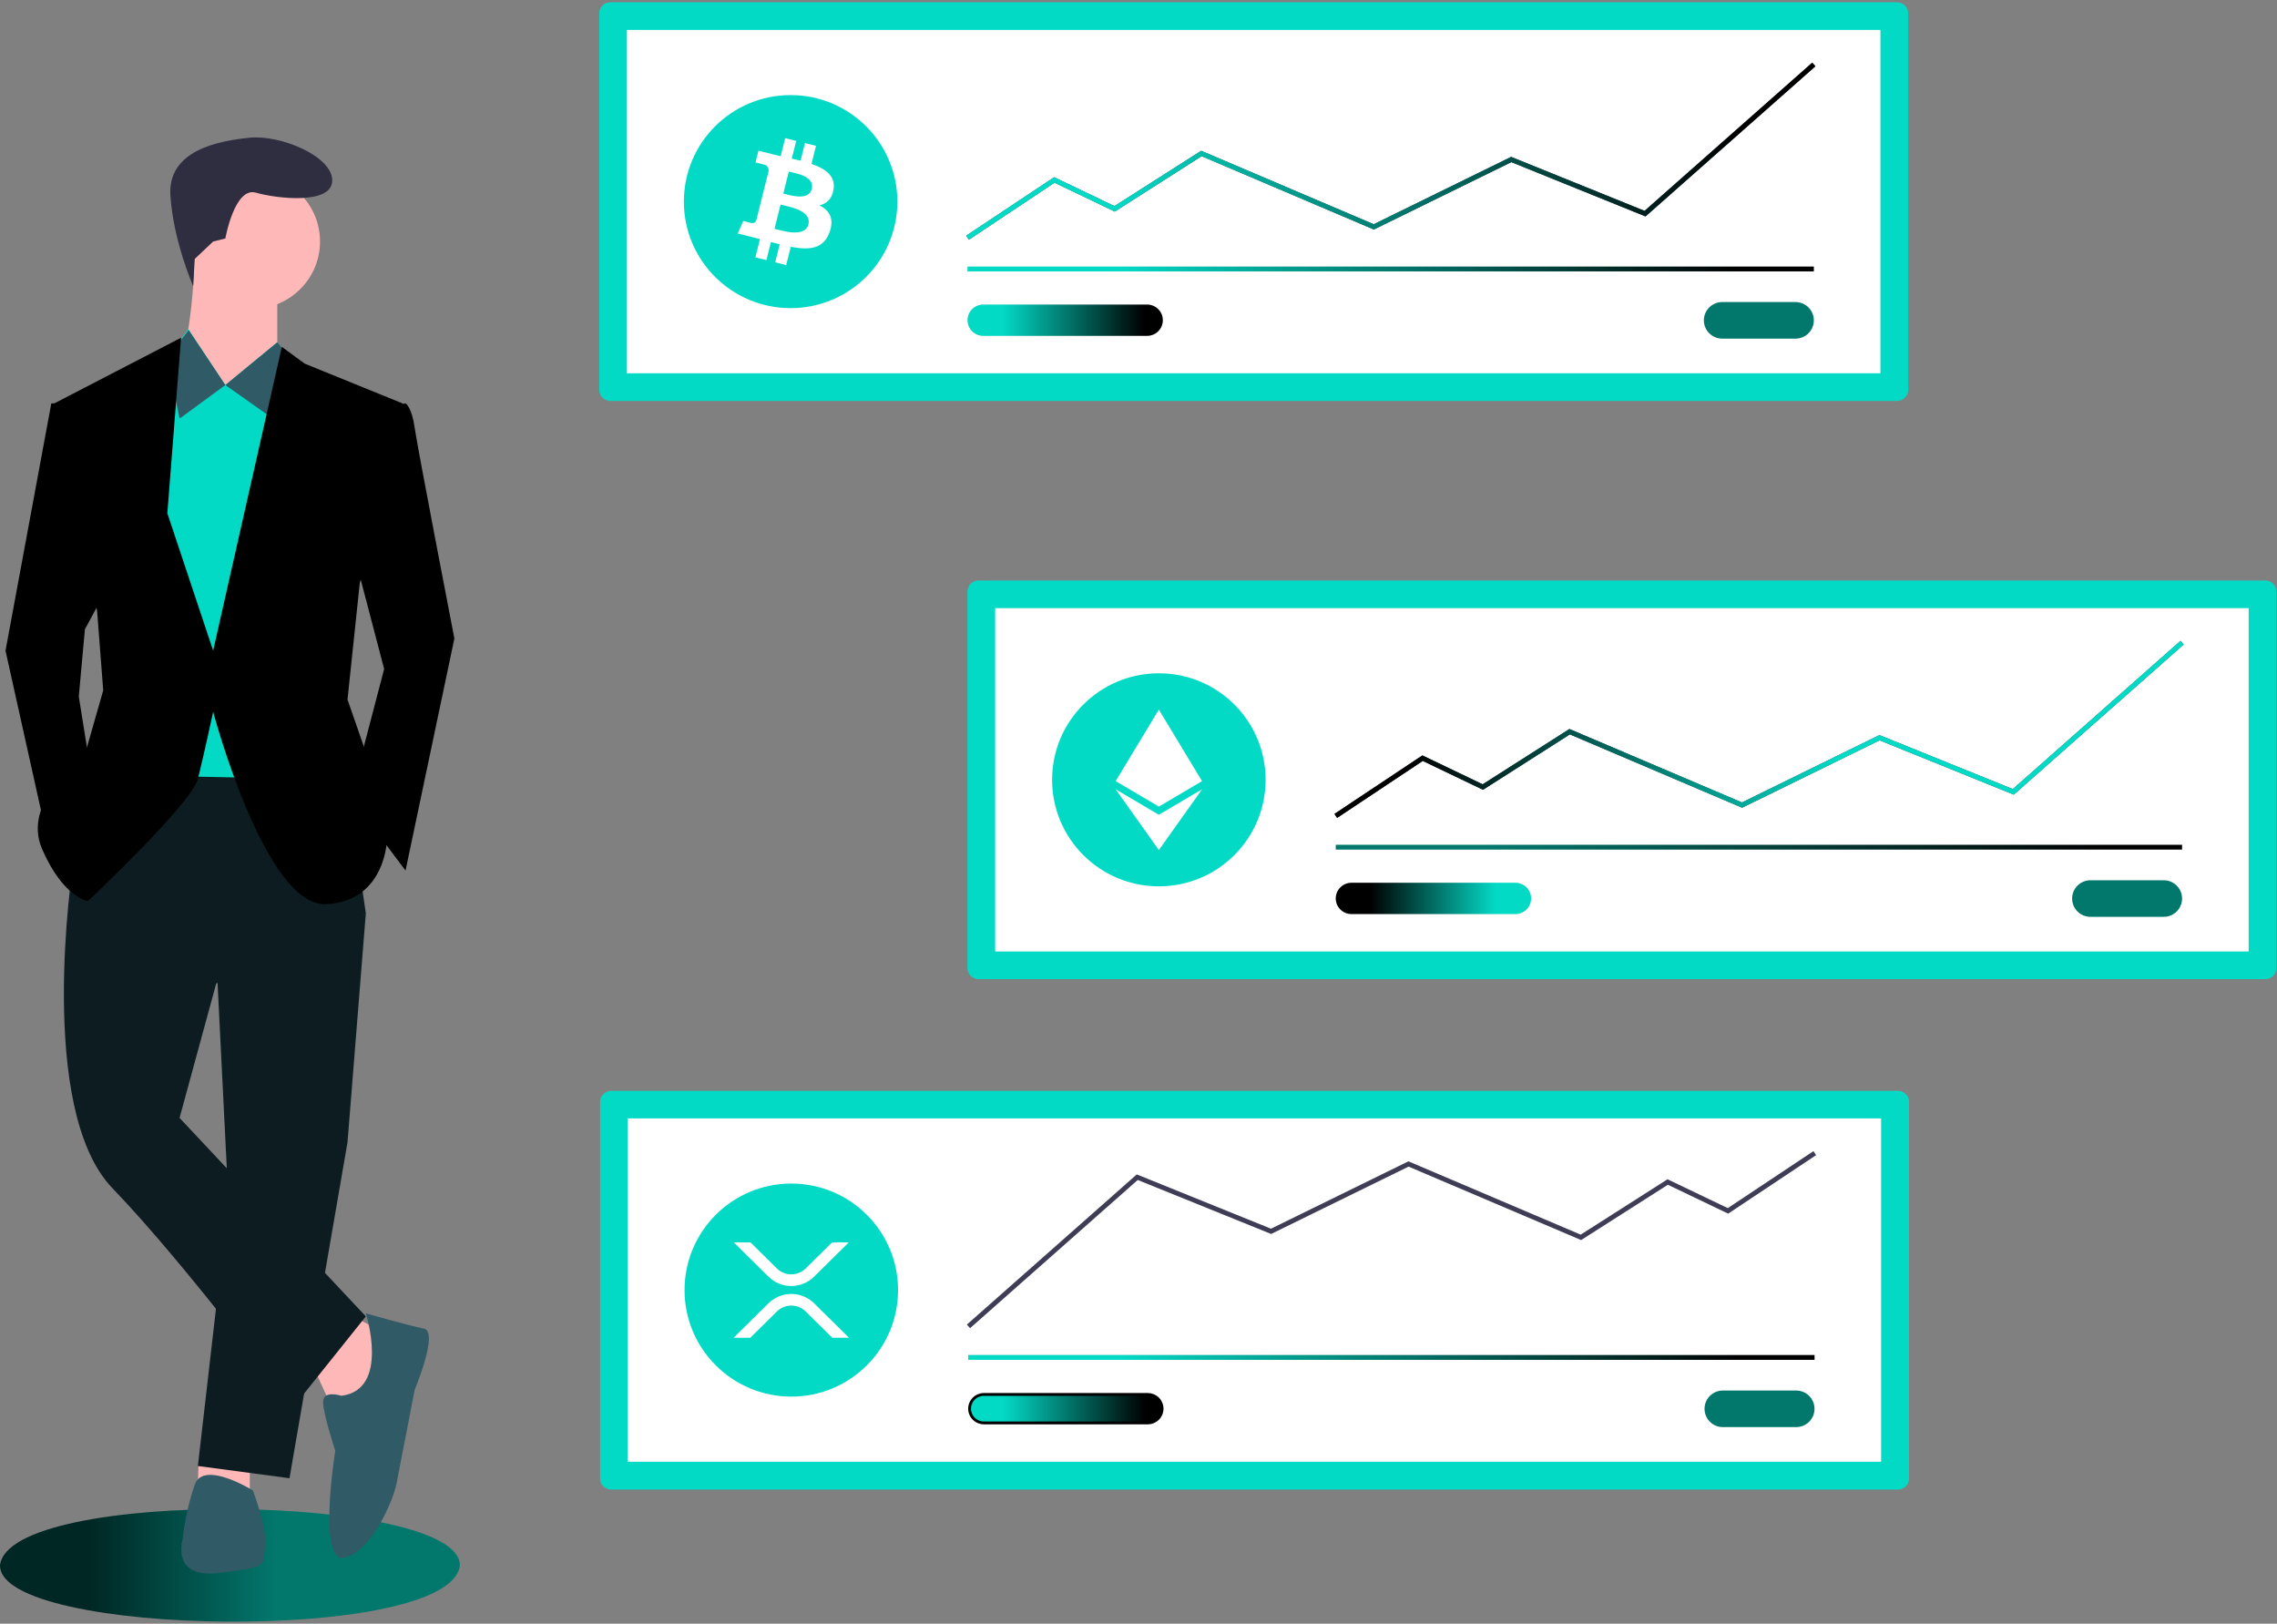 <svg width="812" height="579" viewBox="0 0 812 579" fill="none" xmlns="http://www.w3.org/2000/svg">
<rect x="0" y="0" width="812" height="579" fill="#808080" stroke="none"/>
<g id="Group 1">
<g id="coincont1">
<path id="Vector" d="M348.946 207C347.9 207.001 346.897 207.416 346.157 208.154C345.417 208.893 345.001 209.893 345 210.937V345.229C345.001 346.273 345.417 347.274 346.157 348.012C346.897 348.75 347.9 349.165 348.946 349.167H807.836C808.882 349.165 809.885 348.75 810.625 348.012C811.365 347.274 811.781 346.273 811.782 345.229V210.937C811.781 209.893 811.365 208.893 810.625 208.154C809.885 207.416 808.882 207.001 807.836 207L348.946 207Z" fill="#03DAC6"/>
<path id="Vector_2" d="M354.888 339.3H801.893V216.867H354.888V339.3Z" fill="white"/>
<path id="Vector_3" d="M745.471 313.9C743.737 313.9 742.075 314.588 740.849 315.811C739.623 317.034 738.935 318.693 738.935 320.423C738.935 322.152 739.623 323.811 740.849 325.034C742.075 326.258 743.737 326.945 745.471 326.945H771.615C773.348 326.945 775.011 326.258 776.237 325.034C777.462 323.811 778.151 322.152 778.151 320.423C778.151 318.693 777.462 317.034 776.237 315.811C775.011 314.588 773.348 313.9 771.615 313.9H745.471Z" fill="#02786D"/>
<path id="Vector_4" d="M778.151 301.25H476.347V302.966H778.151V301.25Z" fill="url(#paint0_linear)"/>
<g id="Vector_5">
<path d="M476.824 291.667L475.87 290.239L507.231 269.376L528.738 279.677L559.671 259.957L560.089 260.134L621.205 286.149L670.208 262.129L717.791 281.378L777.581 228.534L778.722 229.82L718.134 283.369L670.275 264.008L621.255 288.037L559.833 261.891L528.857 281.638L507.371 271.347L476.824 291.667Z" fill="#3F3D56"/>
<path d="M476.824 291.667L475.87 290.239L507.231 269.376L528.738 279.677L559.671 259.957L560.089 260.134L621.205 286.149L670.208 262.129L717.791 281.378L777.581 228.534L778.722 229.82L718.134 283.369L670.275 264.008L621.255 288.037L559.833 261.891L528.857 281.638L507.371 271.347L476.824 291.667Z" fill="url(#paint1_linear)"/>
</g>
<g id="Vector_6">
<path d="M481.936 314.798C480.454 314.798 479.032 315.385 477.984 316.431C476.936 317.477 476.347 318.896 476.347 320.375C476.347 321.854 476.936 323.272 477.984 324.318C479.032 325.364 480.454 325.952 481.936 325.952H540.405C541.887 325.952 543.309 325.364 544.357 324.318C545.405 323.272 545.994 321.854 545.994 320.375C545.994 318.896 545.405 317.477 544.357 316.431C543.309 315.385 541.887 314.798 540.405 314.798H481.936Z" fill="#E6E6E6"/>
<path d="M481.936 314.798C480.454 314.798 479.032 315.385 477.984 316.431C476.936 317.477 476.347 318.896 476.347 320.375C476.347 321.854 476.936 323.272 477.984 324.318C479.032 325.364 480.454 325.952 481.936 325.952H540.405C541.887 325.952 543.309 325.364 544.357 324.318C545.405 323.272 545.994 321.854 545.994 320.375C545.994 318.896 545.405 317.477 544.357 316.431C543.309 315.385 541.887 314.798 540.405 314.798H481.936Z" fill="url(#paint2_linear)"/>
</g>
<g id="coin2">
<path id="Vector_7" d="M413.26 316.071C434.285 316.071 451.33 299.064 451.33 278.083C451.33 257.103 434.285 240.095 413.26 240.095C392.235 240.095 375.191 257.103 375.191 278.083C375.191 299.064 392.235 316.071 413.26 316.071Z" fill="#03DAC6"/>
<path id="Vector_8" d="M413.256 303.12L428.667 281.463L413.256 290.542L397.854 281.463L413.256 303.12Z" fill="white"/>
<path id="Vector_9" d="M413.255 287.632L428.658 278.548L413.256 253.047L397.854 278.548L413.255 287.632Z" fill="white"/>
</g>
</g>
<g id="coincont2">
<path id="Vector_10" d="M217.627 0.811C216.581 0.812 215.578 1.227 214.838 1.965C214.098 2.704 213.682 3.704 213.681 4.748V139.04C213.682 140.084 214.098 141.085 214.838 141.823C215.578 142.561 216.581 142.976 217.627 142.977H676.517C677.563 142.976 678.566 142.561 679.306 141.823C680.046 141.085 680.462 140.084 680.463 139.04V4.748C680.462 3.704 680.046 2.704 679.306 1.965C678.566 1.227 677.563 0.812 676.517 0.811L217.627 0.811Z" fill="#03DAC6"/>
<path id="Vector_11" d="M223.569 133.111H670.575V10.678H223.569V133.111Z" fill="white"/>
<path id="Vector_12" d="M614.152 107.711C612.418 107.711 610.756 108.398 609.53 109.622C608.304 110.845 607.616 112.504 607.616 114.233C607.616 115.963 608.304 117.622 609.53 118.845C610.756 120.068 612.418 120.756 614.152 120.756H640.296C642.029 120.756 643.692 120.068 644.918 118.845C646.143 117.622 646.832 115.963 646.832 114.233C646.832 112.504 646.143 110.845 644.918 109.622C643.692 108.398 642.029 107.711 640.296 107.711H614.152Z" fill="#02786D"/>
<g id="Vector_13">
<path d="M345.505 85.478L344.551 84.05L375.913 63.187L397.419 73.488L428.352 53.767L428.77 53.944L489.886 79.96L538.889 55.94L586.472 75.189L646.262 22.345L647.402 23.63L586.814 77.179L538.956 57.819L489.937 81.847L428.513 55.701L397.538 75.448L376.052 65.156L345.505 85.478Z" fill="#3F3D56"/>
<path d="M345.505 85.478L344.551 84.05L375.913 63.187L397.419 73.488L428.352 53.767L428.77 53.944L489.886 79.96L538.889 55.94L586.472 75.189L646.262 22.345L647.402 23.63L586.814 77.179L538.956 57.819L489.937 81.847L428.513 55.701L397.538 75.448L376.052 65.156L345.505 85.478Z" fill="url(#paint3_linear)"/>
</g>
<g id="Vector_14">
<path d="M350.617 108.609C349.136 108.61 347.716 109.199 346.67 110.245C345.623 111.29 345.035 112.708 345.035 114.186C345.035 115.663 345.623 117.081 346.67 118.127C347.716 119.172 349.136 119.761 350.617 119.763H409.086C410.569 119.763 411.99 119.175 413.038 118.129C414.086 117.083 414.675 115.665 414.675 114.186C414.675 112.706 414.086 111.288 413.038 110.242C411.99 109.196 410.569 108.609 409.086 108.609H350.617Z" fill="#E6E6E6"/>
<path d="M350.617 108.609C349.136 108.61 347.716 109.199 346.67 110.245C345.623 111.29 345.035 112.708 345.035 114.186C345.035 115.663 345.623 117.081 346.67 118.127C347.716 119.172 349.136 119.761 350.617 119.763H409.086C410.569 119.763 411.99 119.175 413.038 118.129C414.086 117.083 414.675 115.665 414.675 114.186C414.675 112.706 414.086 111.288 413.038 110.242C411.99 109.196 410.569 108.609 409.086 108.609H350.617Z" fill="url(#paint4_linear)"/>
</g>
<g id="coin1">
<path id="Vector_15" d="M281.942 109.882C302.967 109.882 320.011 92.874 320.011 71.894C320.011 50.914 302.967 33.906 281.942 33.906C260.916 33.906 243.872 50.914 243.872 71.894C243.872 92.874 260.916 109.882 281.942 109.882Z" fill="#03DAC6"/>
<path id="Vector_16" d="M297.259 67.46C297.97 62.706 294.343 60.151 289.384 58.446L290.992 52.007L287.063 51.03L285.497 57.3C284.465 57.043 283.405 56.801 282.351 56.56L283.928 50.249L280.002 49.272L278.392 55.71C277.537 55.516 276.698 55.324 275.884 55.121L275.888 55.101L270.471 53.752L269.426 57.938C269.426 57.938 272.341 58.605 272.279 58.646C272.823 58.711 273.319 58.986 273.661 59.413C274.003 59.839 274.164 60.382 274.109 60.926L272.277 68.262C272.416 68.296 272.552 68.34 272.685 68.392L272.271 68.29L269.701 78.567C269.645 78.746 269.553 78.912 269.432 79.056C269.311 79.2 269.162 79.319 268.995 79.406C268.828 79.492 268.645 79.545 268.457 79.561C268.27 79.576 268.08 79.555 267.901 79.498C267.94 79.555 265.046 78.787 265.046 78.787L263.096 83.275L268.209 84.546C269.16 84.784 270.092 85.033 271.008 85.267L269.382 91.782L273.306 92.759L274.917 86.315C275.988 86.605 277.028 86.873 278.047 87.125L276.442 93.539L280.37 94.516L281.996 88.015C288.694 89.28 293.732 88.77 295.85 82.725C297.559 77.858 295.766 75.05 292.242 73.218C294.809 72.625 296.742 70.94 297.258 67.46L297.259 67.46ZM288.283 80.019C287.068 84.887 278.855 82.256 276.191 81.596L278.349 72.966C281.011 73.63 289.549 74.943 288.284 80.019H288.283ZM289.496 67.39C288.389 71.818 281.553 69.568 279.334 69.017L281.29 61.19C283.509 61.742 290.651 62.771 289.496 67.39Z" fill="white"/>
</g>
<g id="Vector_17">
<path d="M646.832 95.06H345.028V96.776H646.832V95.06Z" fill="#E6E6E6"/>
<path d="M646.832 95.06H345.028V96.776H646.832V95.06Z" fill="url(#paint5_linear)"/>
</g>
</g>
<g id="coincont3">
<path id="Vector_18" d="M217.946 389C216.9 389.001 215.897 389.416 215.157 390.154C214.417 390.893 214.001 391.893 214 392.937V527.229C214.001 528.273 214.417 529.274 215.157 530.012C215.897 530.75 216.9 531.165 217.946 531.167H676.836C677.882 531.165 678.885 530.75 679.625 530.012C680.365 529.274 680.781 528.273 680.782 527.229V392.937C680.781 391.893 680.365 390.893 679.625 390.154C678.885 389.416 677.882 389.001 676.836 389L217.946 389Z" fill="#03DAC6"/>
<path id="Vector_19" d="M223.814 521.26H670.82V398.827H223.814V521.26Z" fill="white"/>
<path id="Vector_20" d="M614.396 495.86C613.537 495.859 612.687 496.027 611.893 496.355C611.099 496.682 610.377 497.162 609.77 497.768C609.162 498.374 608.68 499.093 608.351 499.885C608.022 500.677 607.852 501.525 607.852 502.383C607.852 503.24 608.022 504.088 608.351 504.88C608.68 505.672 609.162 506.391 609.77 506.997C610.377 507.603 611.099 508.083 611.893 508.41C612.687 508.738 613.537 508.906 614.396 508.905H640.541C642.274 508.905 643.937 508.218 645.162 506.994C646.388 505.771 647.077 504.112 647.077 502.383C647.077 500.653 646.388 498.994 645.162 497.771C643.937 496.548 642.274 495.86 640.541 495.86H614.396Z" fill="#02786D"/>
<g id="Vector_21">
<path d="M647.077 483.209H345.273V484.925H647.077V483.209Z" fill="#C4C4C4"/>
<path d="M647.077 483.209H345.273V484.925H647.077V483.209Z" fill="url(#paint6_linear)"/>
</g>
<path id="Vector_22" d="M646.693 410.495L647.647 411.923L616.285 432.787L594.78 422.486L563.846 442.206L502.312 416.014L453.31 440.034L405.727 420.784L345.936 473.628L344.796 472.343L405.384 418.793L453.243 438.155L502.262 414.127L563.686 440.272L594.66 420.524L616.146 430.815L646.693 410.495Z" fill="#3F3D56"/>
<path id="Vector_23" d="M350.861 497.258H350.862H409.331C410.679 497.259 411.972 497.795 412.925 498.747C413.878 499.699 414.413 500.99 414.413 502.335C414.413 503.68 413.878 504.97 412.925 505.922C411.972 506.874 410.679 507.41 409.33 507.412H350.862H350.861C350.192 507.413 349.53 507.282 348.911 507.027C348.293 506.772 347.731 506.398 347.258 505.927C346.785 505.455 346.41 504.895 346.153 504.279C345.897 503.662 345.766 503.002 345.766 502.335C345.766 501.668 345.897 501.007 346.153 500.391C346.41 499.774 346.785 499.214 347.258 498.743C347.731 498.271 348.293 497.897 348.911 497.642C349.53 497.388 350.192 497.257 350.861 497.258Z" fill="url(#paint7_linear)" stroke="black"/>
<g id="coin3">
<path id="Vector_24" d="M282.186 498.031C303.211 498.031 320.255 481.024 320.255 460.043C320.255 439.063 303.211 422.055 282.186 422.055C261.161 422.055 244.117 439.063 244.117 460.043C244.117 481.024 261.161 498.031 282.186 498.031Z" fill="#03DAC6"/>
<path id="Vector_25" d="M296.726 443.049H302.674L290.297 455.272C288.135 457.398 285.221 458.591 282.185 458.591C279.149 458.591 276.234 457.398 274.072 455.272L261.696 443.049H267.645L277.047 452.334C278.417 453.681 280.262 454.436 282.185 454.436C284.108 454.436 285.954 453.681 287.324 452.334L296.726 443.049ZM267.569 477.038H261.621L274.074 464.739C276.236 462.613 279.15 461.42 282.186 461.42C285.222 461.42 288.136 462.613 290.299 464.739L302.752 477.038H296.803L287.324 467.677C285.954 466.33 284.108 465.575 282.185 465.575C280.263 465.575 278.417 466.33 277.047 467.677L267.569 477.038Z" fill="white"/>
</g>
</g>
<circle id="Ellipse 1" cx="76.5" cy="241.5" r="3" fill="#02786D" stroke="black"/>
<g id="male">
<path id="Vector_26" d="M164 558.22C160.93 586.139 -0.244 583.796 0 558.219C3.07 530.301 164.244 532.645 164 558.22Z" fill="url(#paint8_linear)"/>
<path id="Vector_27" d="M111.945 487.94L118.479 502.096L130.457 501.007L138.079 475.961L126.101 469.428L111.945 487.94Z" fill="#FFB8B8"/>
<path id="Vector_28" d="M70.824 520.542L70.566 530.407L89.078 531.496V519.518L70.824 520.542Z" fill="#FFB8B8"/>
<path id="Vector_29" d="M77.1 340.935L81.455 428.048L70.566 522.784L103.234 527.14L123.924 407.36L130.457 325.69L77.1 340.935Z" fill="#0D1C20"/>
<path id="Vector_30" d="M25.921 309.356C25.921 309.356 12.854 395.381 40.077 423.693C67.3 452.005 104.323 502.095 104.323 502.095L130.457 469.428L64.033 398.648L77.1 350.735L130.457 325.69L121.746 265.799L43.343 264.711L25.921 309.356Z" fill="#0D1C20"/>
<path id="Vector_31" d="M90.167 110.084C103.398 110.084 114.123 99.358 114.123 86.127C114.123 72.897 103.398 62.171 90.167 62.171C76.936 62.171 66.211 72.897 66.211 86.127C66.211 99.358 76.936 110.084 90.167 110.084Z" fill="#FFB8B8"/>
<path id="Vector_32" d="M69.477 91.572C69.477 91.572 68.388 125.329 62.944 129.684C57.499 134.04 82.544 152.552 82.544 152.552L98.878 126.417V102.461L69.477 91.572Z" fill="#FFB8B8"/>
<path id="Vector_33" d="M80.366 137.307L67.146 117.344L59.676 127.507L48.788 157.997L57.499 276.688L108.678 277.777L115.212 141.662L98.878 122.062L80.366 137.307Z" fill="#03DAC6"/>
<path id="Vector_34" d="M135.902 144.929L144.613 143.84C144.613 143.84 146.791 144.929 147.88 152.552C148.969 160.174 162.036 227.687 162.036 227.687L144.613 310.445L125.012 284.311L136.991 238.576L125.012 192.842L135.902 144.929Z" fill="black"/>
<path id="Vector_35" d="M24.832 143.84H18.298L1.965 232.043L17.209 300.645L32.454 275.6L28.098 248.377L30.276 224.421L37.899 210.264L24.832 143.84Z" fill="black"/>
<path id="Vector_36" d="M121.746 497.74C121.746 497.74 115.212 495.562 115.212 499.918C115.212 504.273 119.568 517.34 119.568 517.34C119.568 517.34 113.034 557.63 122.835 555.452C132.635 553.275 140.257 534.763 141.346 529.318C142.435 523.874 147.88 495.562 147.88 495.562C147.88 495.562 156.591 474.872 151.147 473.783C145.702 472.694 130.457 468.339 130.457 468.339C130.457 468.339 139.168 495.562 121.746 497.74Z" fill="#305A65"/>
<path id="Vector_37" d="M90.167 531.496C90.167 531.496 72.744 520.607 69.477 529.318C67.311 535.672 65.85 542.245 65.122 548.919C65.122 548.919 60.766 563.075 78.189 560.897C95.612 558.719 93.434 558.719 94.523 552.186C95.612 545.652 90.167 531.496 90.167 531.496Z" fill="#305A65"/>
<path id="Vector_38" d="M76.011 86.127L80.367 85.038C80.367 85.038 83.633 66.527 91.256 68.705C98.878 70.882 118.479 73.06 118.479 64.349C118.479 55.638 99.967 48.015 89.078 49.104C78.189 50.193 59.677 53.46 60.766 69.793C61.855 86.127 68.882 102.017 68.882 102.017L69.449 92.332L76.011 86.127Z" fill="#2F2E41"/>
<path id="Vector_39" d="M98.878 150.374L80.367 137.307L98.878 122.062L105.305 129.773L98.878 150.374Z" fill="#305A65"/>
<path id="Vector_40" d="M64.032 149.285L80.367 137.307L67.299 117.707L59.677 127.507L64.032 149.285Z" fill="#305A65"/>
<path id="Vector_41" d="M143.524 143.84L108.679 129.684L100.512 123.695L76.011 232.043L59.677 183.041L64.577 120.428L19.387 143.84L34.632 217.887L36.81 246.199L30.276 269.066C30.276 269.066 7.409 285.4 15.031 302.823C22.654 320.246 31.365 321.334 31.365 321.334C31.365 321.334 68.388 286.489 70.566 277.778C72.744 269.066 76.011 253.821 76.011 253.821C76.011 253.821 94.523 323.512 116.301 322.423C138.079 321.334 138.079 298.467 138.079 298.467L132.635 274.511L123.923 249.466L128.279 208.087L143.524 143.84Z" fill="black"/>
</g>
</g>
<defs>
<linearGradient id="paint0_linear" x1="529.363" y1="302.056" x2="750.363" y2="302.056" gradientUnits="userSpaceOnUse">
<stop stop-color="#02786D"/>
<stop offset="1"/>
</linearGradient>
<linearGradient id="paint1_linear" x1="656" y1="260" x2="501.5" y2="260" gradientUnits="userSpaceOnUse">
<stop stop-color="#03DAC6"/>
<stop offset="1"/>
</linearGradient>
<linearGradient id="paint2_linear" x1="533.5" y1="320" x2="488.5" y2="320" gradientUnits="userSpaceOnUse">
<stop stop-color="#03DAC6"/>
<stop offset="1"/>
</linearGradient>
<linearGradient id="paint3_linear" x1="397.751" y1="52.017" x2="619.517" y2="52.017" gradientUnits="userSpaceOnUse">
<stop stop-color="#03DAC6"/>
<stop offset="1"/>
</linearGradient>
<linearGradient id="paint4_linear" x1="357.268" y1="113.851" x2="408.263" y2="113.851" gradientUnits="userSpaceOnUse">
<stop stop-color="#03DAC6"/>
<stop offset="1"/>
</linearGradient>
<linearGradient id="paint5_linear" x1="398.044" y1="95.867" x2="619.044" y2="95.867" gradientUnits="userSpaceOnUse">
<stop stop-color="#03DAC6"/>
<stop offset="1"/>
</linearGradient>
<linearGradient id="paint6_linear" x1="398.288" y1="484.016" x2="619.288" y2="484.016" gradientUnits="userSpaceOnUse">
<stop stop-color="#03DAC6"/>
<stop offset="1"/>
</linearGradient>
<linearGradient id="paint7_linear" x1="357.5" y1="502" x2="408.5" y2="502" gradientUnits="userSpaceOnUse">
<stop stop-color="#03DAC6"/>
<stop offset="1"/>
</linearGradient>
<linearGradient id="paint8_linear" x1="32" y1="558" x2="99" y2="558" gradientUnits="userSpaceOnUse">
<stop stop-color="#002724"/>
<stop offset="1" stop-color="#02786D"/>
</linearGradient>
</defs>
</svg>
